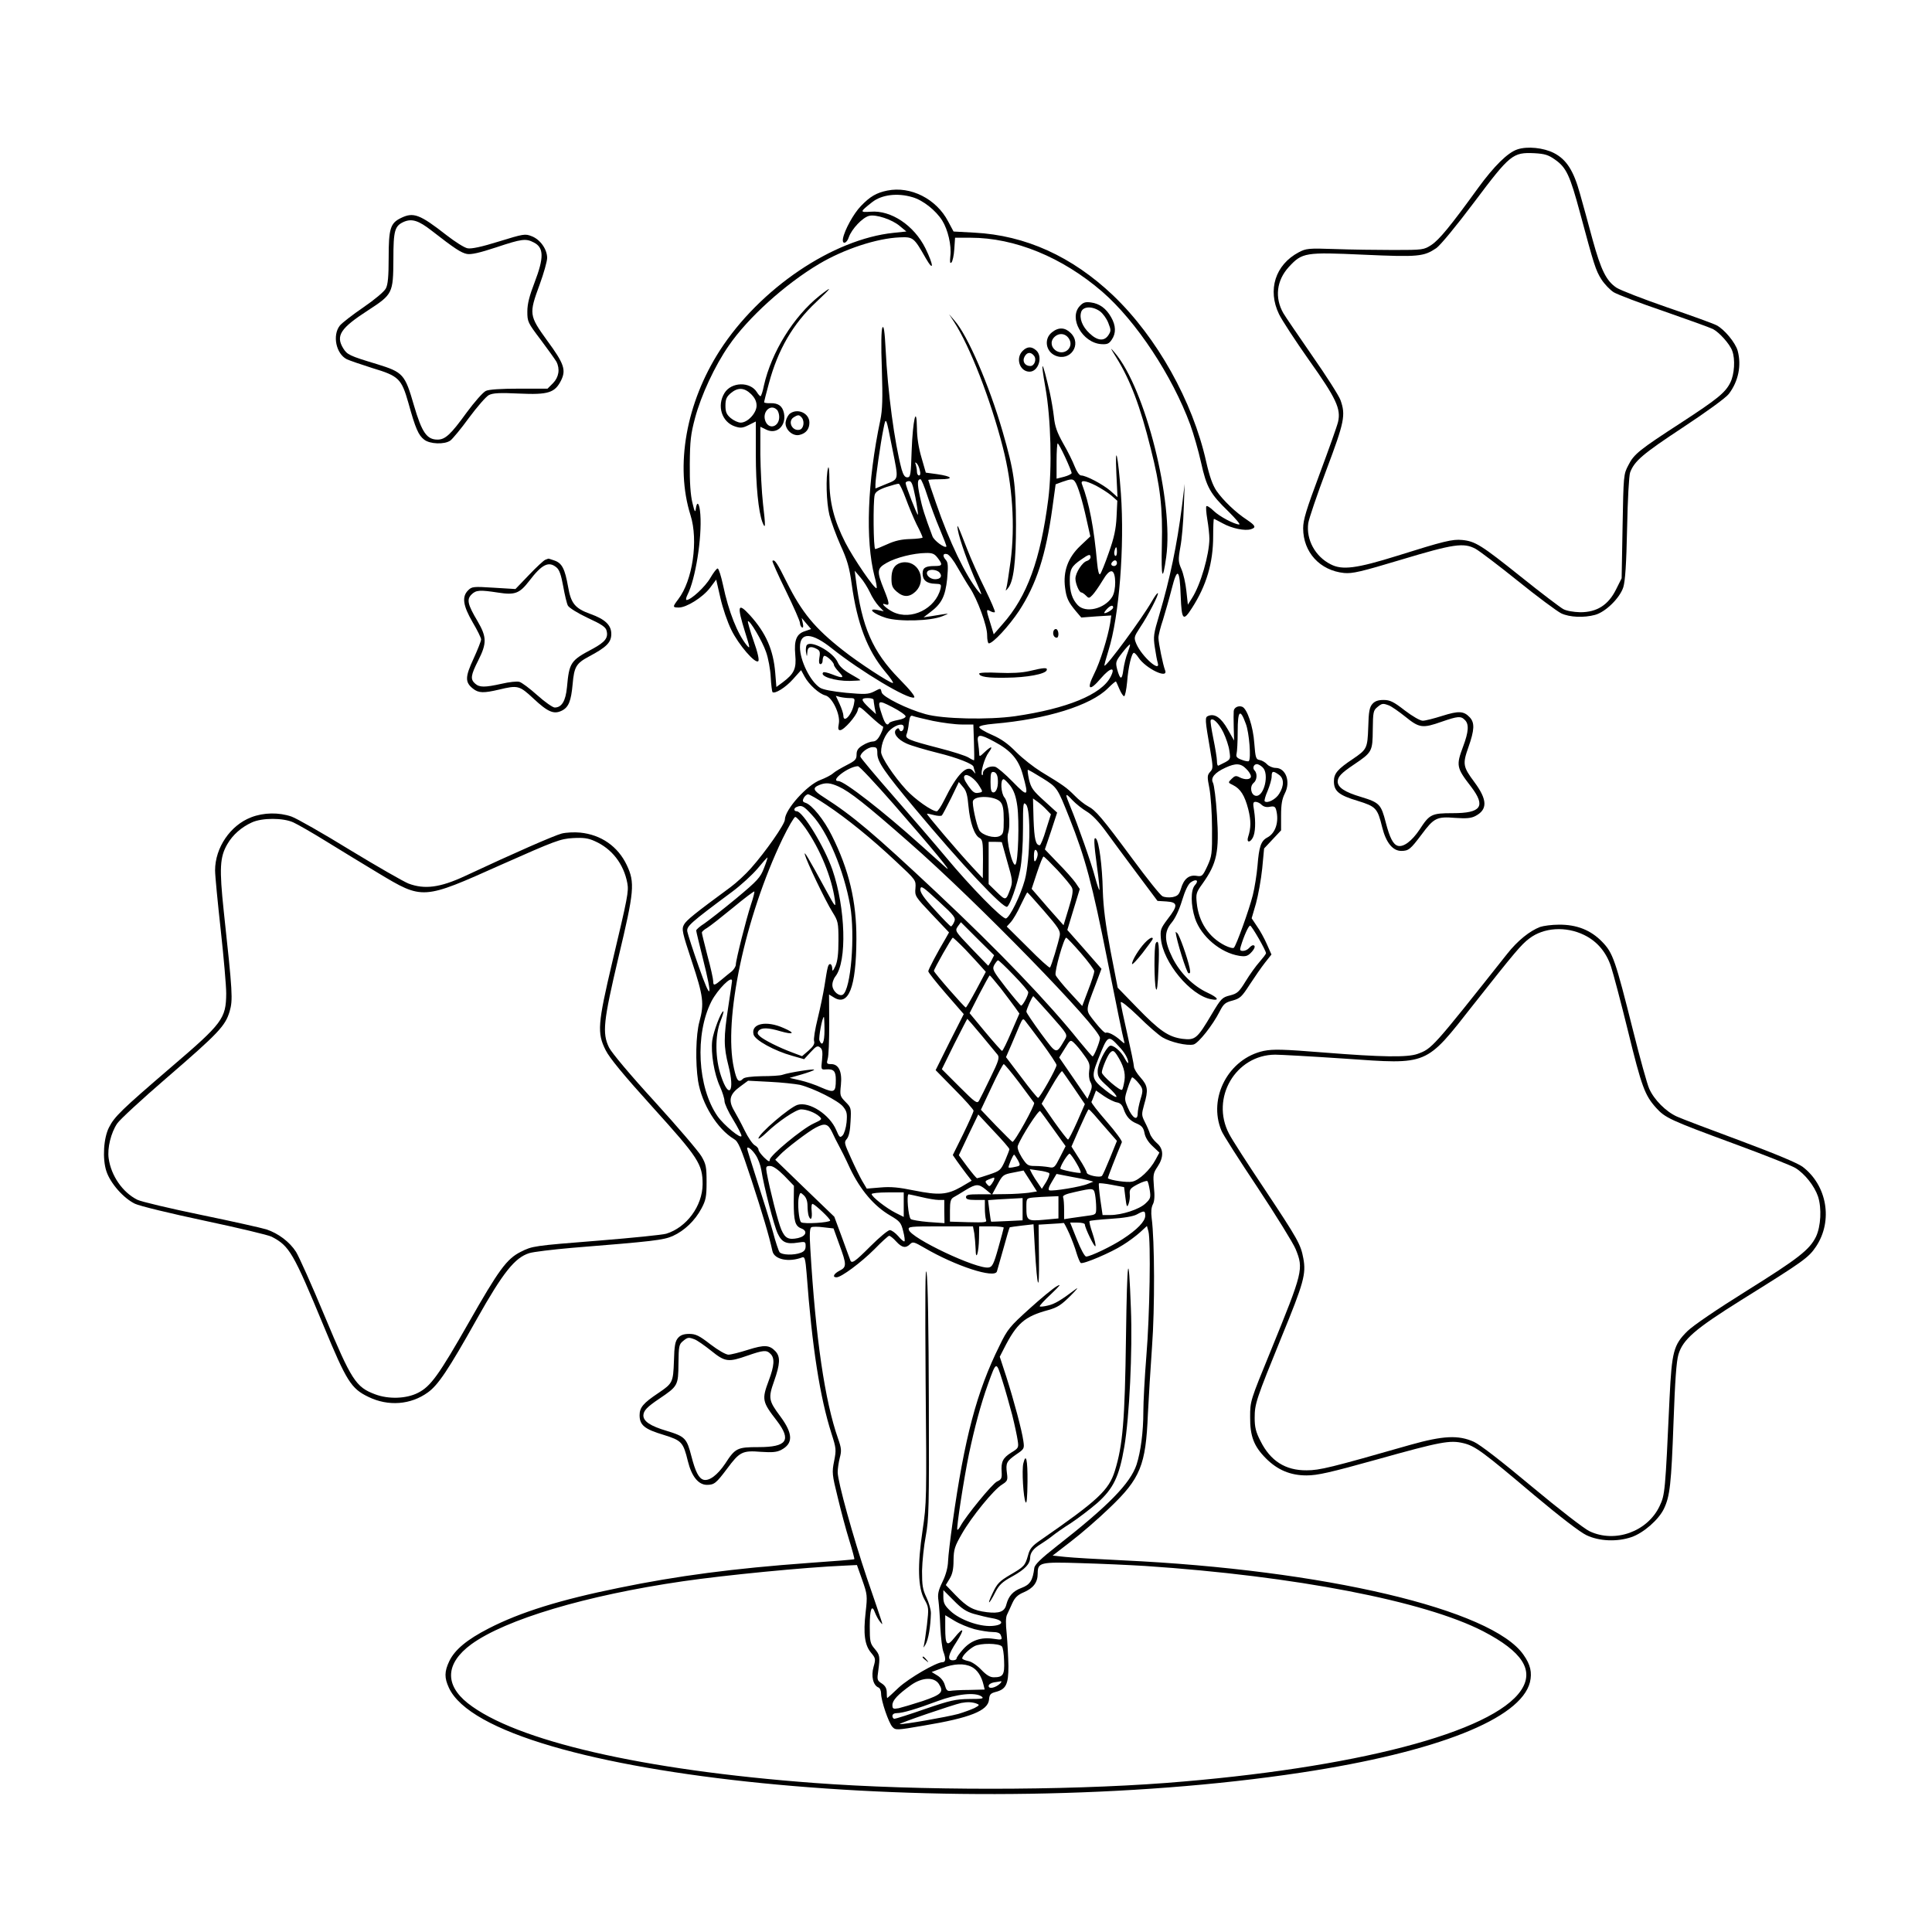<?xml version="1.0" standalone="no"?>
<!DOCTYPE svg PUBLIC "-//W3C//DTD SVG 20010904//EN"
 "http://www.w3.org/TR/2001/REC-SVG-20010904/DTD/svg10.dtd">
<svg version="1.0" xmlns="http://www.w3.org/2000/svg"
 width="1024pt" height="1024pt" viewBox="0 0 1024 1024"
 preserveAspectRatio="xMidYMid meet">
<g transform="translate(0,1024) scale(0.1,-0.1)"
fill="#000000" stroke="none">
<path d="M8042 9448 c-51 -17 -123 -88 -209 -206 -144 -199 -205 -273 -246
-300 -40 -26 -44 -27 -201 -27 -89 0 -228 2 -311 5 -140 5 -153 3 -191 -17
-125 -66 -167 -200 -105 -328 16 -33 88 -143 160 -245 143 -201 169 -257 153
-326 -5 -22 -49 -145 -97 -274 -72 -193 -88 -245 -88 -290 0 -127 89 -224 217
-237 44 -4 88 6 304 71 276 83 330 91 393 57 20 -11 122 -88 225 -171 104 -84
207 -160 229 -171 45 -21 120 -24 179 -8 56 15 132 90 150 147 10 34 16 121
20 313 3 153 10 279 16 295 23 61 67 98 279 238 126 83 229 158 244 178 51 67
68 151 47 229 -12 43 -71 114 -112 135 -17 9 -135 52 -262 95 -127 44 -248 91
-268 104 -54 36 -82 92 -127 255 -21 80 -52 190 -67 244 -34 123 -72 181 -138
215 -55 28 -141 37 -194 19z m200 -54 c60 -42 79 -83 133 -284 74 -275 82
-302 113 -351 16 -25 46 -56 65 -68 20 -12 140 -58 267 -101 126 -44 243 -86
259 -94 34 -18 89 -79 102 -115 17 -44 12 -125 -10 -169 -27 -54 -70 -88 -260
-212 -222 -144 -251 -167 -280 -225 -26 -49 -26 -54 -31 -325 l-5 -275 -30
-60 c-41 -82 -101 -120 -189 -120 -36 1 -73 7 -91 17 -16 9 -118 86 -225 172
-210 168 -241 187 -310 194 -52 5 -97 -6 -345 -84 -215 -67 -291 -77 -352 -45
-82 41 -131 131 -119 218 3 22 46 149 96 282 96 255 103 291 75 370 -8 23 -75
128 -149 234 -73 106 -143 208 -154 227 -47 82 -36 174 29 245 71 77 87 79
397 65 291 -13 318 -10 385 35 22 16 104 115 201 244 190 253 204 264 318 259
55 -3 75 -9 110 -34z"/>
<path d="M4703 9230 c-58 -12 -91 -31 -140 -82 -39 -40 -87 -128 -95 -172 -6
-34 20 -28 31 7 15 43 73 105 108 113 35 9 121 -19 162 -54 l35 -29 -67 -7
c-322 -33 -710 -295 -922 -624 -178 -277 -238 -610 -155 -873 42 -134 11 -346
-65 -445 -31 -41 -31 -44 3 -44 41 0 127 54 165 104 l33 44 22 -96 c12 -54 38
-130 58 -170 38 -79 128 -183 143 -166 6 5 -3 47 -25 108 -19 54 -32 101 -30
103 9 9 76 -104 96 -162 12 -33 23 -93 25 -134 2 -40 7 -76 9 -79 12 -12 70
24 109 68 l43 48 19 -35 c23 -42 77 -91 110 -99 36 -9 80 -101 71 -149 -5 -27
-4 -35 7 -35 20 0 85 74 93 105 6 25 7 25 66 -30 32 -30 63 -55 67 -55 5 0 0
-18 -11 -40 -14 -28 -26 -40 -42 -40 -11 0 -36 -9 -53 -20 -25 -15 -33 -27
-33 -49 0 -26 -7 -33 -52 -56 -29 -15 -62 -34 -73 -44 -11 -10 -41 -25 -67
-35 -70 -26 -188 -157 -188 -210 0 -24 -101 -169 -180 -258 -28 -32 -77 -77
-108 -100 -189 -139 -235 -176 -247 -199 -13 -24 -9 -41 42 -195 61 -184 66
-224 40 -319 -19 -69 -22 -217 -7 -315 20 -122 102 -254 190 -307 23 -13 36
-44 93 -217 58 -178 93 -294 111 -377 10 -45 87 -61 159 -33 12 4 16 -10 22
-83 29 -394 71 -660 132 -851 25 -78 26 -86 14 -146 -12 -60 -11 -71 19 -192
17 -71 44 -173 61 -227 17 -55 29 -100 27 -101 -2 -2 -111 -11 -243 -20 -398
-29 -694 -68 -1005 -132 -311 -63 -523 -129 -690 -215 -115 -59 -180 -113
-209 -174 -26 -55 -26 -88 -2 -140 218 -476 2709 -724 4518 -450 719 109 1163
285 1212 479 12 51 3 93 -34 145 -166 241 -1058 451 -2125 501 -129 6 -266 14
-303 18 l-68 7 97 75 c54 41 146 121 204 177 165 157 193 227 204 498 4 83 14
244 22 358 15 203 14 562 -2 681 -4 31 -2 56 6 72 9 16 11 45 6 93 -5 64 -4
73 19 107 34 51 33 95 -4 126 -16 14 -32 36 -36 49 -4 13 -16 41 -27 62 -18
36 -18 41 -4 92 23 78 20 100 -19 144 -19 21 -35 47 -35 58 0 10 -16 88 -35
172 -19 83 -35 159 -35 168 0 10 37 -19 93 -73 50 -50 108 -100 128 -112 43
-26 131 -46 165 -38 26 7 101 101 139 176 20 39 29 47 68 57 40 11 49 20 91
85 26 40 62 92 81 116 l34 43 -24 54 c-13 30 -37 74 -53 96 l-28 42 23 79 c12
44 27 127 33 185 l10 106 45 48 45 48 0 78 c0 60 5 88 20 118 32 62 5 135 -49
135 -15 0 -36 9 -45 19 -10 11 -28 21 -40 23 -19 3 -22 11 -28 89 -6 89 -38
183 -64 193 -20 8 -44 -4 -45 -23 -1 -9 -1 -47 0 -86 l2 -70 -34 60 c-35 61
-68 84 -102 71 -20 -7 -19 -16 10 -185 15 -88 15 -95 -1 -112 -16 -18 -16 -26
-4 -87 7 -36 14 -132 14 -212 1 -137 -1 -148 -25 -201 -25 -53 -28 -56 -58
-51 -40 6 -67 -17 -82 -69 -10 -31 -17 -38 -45 -44 -19 -3 -42 -1 -53 5 -11 5
-82 94 -158 197 -162 219 -196 259 -237 280 -17 9 -49 34 -71 57 -42 42 -57
53 -179 127 -37 23 -96 69 -130 103 -44 45 -80 70 -128 91 -38 16 -68 35 -68
41 0 7 30 14 78 18 279 24 513 97 604 188 22 22 41 38 43 36 1 -2 10 -20 18
-40 9 -21 20 -38 25 -38 5 0 12 34 16 76 6 80 24 154 36 154 4 0 15 -11 24
-25 39 -59 161 -117 141 -67 -11 28 -35 145 -35 172 0 14 11 57 24 95 12 39
33 112 46 163 30 119 43 108 48 -38 5 -127 13 -136 60 -62 76 118 112 238 112
380 0 50 2 92 4 92 2 0 23 -11 47 -24 49 -27 117 -41 149 -31 29 9 25 19 -21
50 -60 39 -126 103 -161 153 -21 31 -37 76 -55 155 -72 322 -261 659 -493 881
-218 207 -465 319 -736 333 l-110 6 -29 54 c-62 119 -199 188 -322 163z m133
-35 c56 -16 124 -70 158 -124 30 -48 50 -132 43 -188 -3 -32 -2 -42 6 -34 6 6
13 38 15 71 l4 60 82 0 c234 0 486 -103 698 -286 180 -156 371 -445 467 -706
17 -47 43 -137 57 -200 29 -131 48 -165 146 -260 38 -38 64 -68 56 -68 -26 1
-104 42 -135 72 -18 18 -36 29 -39 25 -3 -3 -1 -35 5 -70 6 -35 11 -81 11
-103 -1 -85 -46 -242 -92 -314 l-22 -35 -8 73 c-4 40 -16 92 -26 115 -17 39
-18 49 -6 117 8 41 16 134 18 205 l5 130 -14 -115 c-27 -211 -64 -387 -120
-577 -31 -103 -33 -117 -24 -175 5 -35 12 -71 15 -80 18 -58 -84 32 -113 99
-14 34 -13 37 20 88 42 62 100 175 94 181 -3 3 -17 -17 -32 -43 -52 -91 -242
-349 -251 -341 -2 2 8 38 21 80 57 180 86 552 66 833 -15 203 -32 278 -24 105
l6 -125 -38 34 c-40 34 -128 81 -155 81 -9 0 -23 20 -34 48 -10 26 -37 81 -61
122 -32 57 -44 90 -49 140 -4 36 -14 94 -22 130 -40 174 -52 188 -23 25 29
-163 36 -426 15 -591 -41 -320 -112 -516 -242 -662 l-47 -54 -18 59 c-23 73
-23 76 0 64 10 -6 21 -8 24 -5 3 3 -21 58 -52 122 -32 64 -75 160 -95 212 -52
134 -56 141 -49 100 8 -48 57 -185 99 -278 30 -68 32 -73 10 -47 -67 82 -155
265 -225 469 -23 65 -41 120 -41 122 0 2 28 4 62 4 76 0 67 15 -16 27 l-59 8
-23 80 c-15 50 -24 108 -24 155 -2 130 -22 43 -28 -117 -4 -130 -6 -143 -23
-143 -13 0 -21 12 -30 42 -38 141 -74 412 -85 637 -5 96 -10 128 -17 115 -6
-11 -8 -92 -3 -219 5 -159 3 -217 -8 -271 -69 -327 -80 -637 -31 -828 9 -32
14 -61 11 -63 -9 -9 -122 156 -166 242 -59 116 -84 213 -84 330 0 50 -3 78 -7
65 -13 -47 -9 -184 7 -249 9 -36 36 -109 59 -161 35 -76 47 -117 59 -205 29
-210 83 -351 176 -463 29 -34 48 -62 42 -62 -16 0 -182 108 -265 174 -149 117
-217 200 -297 360 -50 101 -65 124 -76 113 -2 -2 29 -73 71 -158 41 -84 75
-161 75 -171 0 -9 5 -20 10 -23 7 -4 9 3 5 22 l-6 28 25 -30 25 -29 -32 -11
c-45 -14 -59 -47 -52 -125 7 -74 -6 -101 -66 -146 l-34 -25 -6 74 c-10 123
-49 212 -134 306 -65 71 -70 52 -26 -89 27 -86 28 -92 9 -70 -49 60 -96 177
-126 320 -10 46 -22 85 -28 87 -5 1 -22 -21 -39 -50 -27 -47 -103 -117 -126
-117 -5 0 -3 12 5 28 42 82 77 301 68 425 -4 60 -18 77 -24 30 -3 -22 -7 -15
-18 32 -10 40 -15 109 -14 205 1 124 5 159 28 245 32 120 105 277 178 382 101
148 299 327 479 434 133 79 306 136 428 141 71 3 75 0 138 -111 44 -76 42 -37
-2 53 -60 121 -182 203 -290 194 -59 -4 -59 -2 8 51 50 39 133 50 213 26z
m-105 -1340 c32 -160 34 -153 -33 -180 l-58 -24 0 22 c0 30 27 219 42 292 14
70 13 72 49 -110z m915 -39 c19 -41 34 -79 34 -83 0 -5 -18 -14 -40 -20 l-40
-10 0 93 c0 52 3 94 6 94 3 0 21 -33 40 -74z m-771 -68 c5 -18 3 -28 -4 -28
-6 0 -11 9 -11 19 0 11 -3 28 -6 38 -5 12 -4 15 4 8 6 -5 14 -22 17 -37z m40
-135 c16 -49 45 -128 66 -177 21 -50 37 -91 35 -93 -9 -10 -66 32 -74 55 -41
109 -54 151 -67 213 -14 68 -13 89 4 89 4 0 21 -39 36 -87z m782 75 c15 -19
40 -101 62 -202 l20 -89 -54 -51 c-65 -62 -91 -135 -80 -220 7 -56 17 -77 58
-126 l28 -33 79 6 80 5 -6 -41 c-12 -74 -53 -206 -85 -269 -42 -84 -25 -95 36
-23 51 59 80 63 51 7 -48 -93 -231 -168 -506 -208 -142 -20 -383 -15 -475 11
-95 26 -226 91 -232 115 -6 24 -3 24 -42 4 -29 -14 -47 -15 -147 -6 -71 7
-123 17 -138 27 -52 34 -106 144 -106 215 0 82 64 78 172 -9 150 -119 401
-270 433 -258 8 4 -20 39 -79 99 -141 144 -198 274 -230 528 l-6 45 30 -35
c17 -19 39 -55 51 -80 11 -25 32 -57 47 -73 l26 -27 -34 7 c-56 11 -21 -21 46
-42 69 -21 236 -17 299 9 43 17 44 17 -60 0 l-40 -6 34 26 c62 46 81 85 91
177 6 67 5 87 -6 100 -20 22 -17 38 6 32 11 -3 35 -34 56 -72 21 -36 49 -84
64 -106 40 -60 93 -203 92 -252 0 -24 4 -43 9 -43 22 0 106 91 160 172 92 141
142 293 177 547 l17 124 35 13 c46 16 56 17 67 2z m-845 -85 c9 -48 15 -89 13
-91 -4 -4 -65 153 -65 168 0 5 8 10 18 10 14 0 20 -17 34 -87z m957 63 c26
-14 63 -37 81 -52 l32 -28 -4 -85 c-3 -65 -13 -111 -41 -190 -20 -58 -41 -109
-46 -114 -6 -6 -12 17 -16 59 -17 189 -42 317 -80 417 -10 24 16 22 74 -7z
m-1009 -66 c15 -41 41 -104 58 -139 18 -34 32 -66 32 -70 0 -3 -29 -7 -65 -8
-46 -1 -82 -9 -121 -27 -31 -14 -60 -26 -65 -26 -10 0 -12 252 -3 287 4 16 22
28 63 42 31 10 60 18 65 17 4 -1 21 -35 36 -76z m1120 -286 c0 -14 -4 -23 -9
-20 -5 3 -7 15 -4 26 7 28 13 25 13 -6z m-951 -30 c29 -37 26 -44 -13 -44 -51
0 -66 -9 -66 -40 0 -35 22 -53 66 -54 32 -1 34 -3 29 -26 -26 -106 -155 -170
-251 -124 -37 18 -73 53 -41 41 23 -9 22 5 -7 77 -40 99 -39 113 14 143 49 28
141 51 207 52 34 1 46 -4 62 -25z m811 2 c0 -7 -9 -16 -19 -19 -24 -6 -61 -63
-61 -94 0 -26 20 -73 31 -73 4 0 15 -7 24 -16 15 -16 18 -16 35 2 10 10 34 44
52 74 23 39 38 54 51 52 23 -5 24 -102 1 -137 -41 -63 -141 -86 -182 -42 -29
31 -42 70 -42 131 0 58 9 75 60 110 41 29 50 31 50 12z m140 -31 c0 -8 -7 -15
-15 -15 -16 0 -20 12 -8 23 11 12 23 8 23 -8z m-940 -50 c16 -19 5 -35 -24
-35 -27 0 -51 24 -41 40 9 15 51 12 65 -5z m920 -185 c0 -9 -32 -30 -46 -30
-4 0 1 9 11 20 19 21 35 26 35 10z m77 -239 c-9 -21 -19 -62 -23 -91 -7 -56
-17 -55 -33 3 -9 37 -8 42 27 87 20 26 39 46 41 44 2 -2 -4 -21 -12 -43z
m-1473 -241 c27 0 28 -2 22 -32 -11 -57 -56 -105 -56 -60 0 9 -9 37 -20 61
l-20 43 22 -6 c13 -3 36 -6 52 -6z m126 -9 c0 -5 3 -24 6 -42 l7 -34 -37 34
c-44 42 -45 51 -6 51 17 0 30 -4 30 -9z m170 -88 c0 -7 -17 -15 -40 -19 -22
-4 -43 -11 -46 -15 -11 -19 -23 -7 -38 38 -28 83 -25 86 54 45 39 -20 70 -42
70 -49z m1803 -39 c18 -46 29 -185 16 -198 -3 -3 -20 0 -38 7 -25 9 -31 16
-27 32 3 11 6 64 6 118 0 112 13 124 43 41z m-1658 15 c50 -10 118 -19 152
-19 l62 0 3 -92 c2 -51 2 -95 1 -97 -1 -2 -14 4 -28 13 -15 10 -87 33 -162 52
-158 41 -177 49 -168 72 4 9 10 36 12 60 5 35 9 42 22 37 9 -4 57 -15 106 -26z
m1539 -61 c14 -29 29 -73 32 -98 7 -49 9 -45 -58 -78 -5 -2 -8 9 -8 25 0 15
-9 69 -19 118 -10 50 -17 93 -14 98 10 16 43 -16 67 -65z m-1694 28 c0 -20
-17 -29 -23 -14 -3 10 -8 10 -17 2 -19 -19 6 -53 55 -75 24 -11 99 -33 167
-50 102 -25 188 -59 188 -74 0 -2 3 -12 6 -22 6 -17 6 -17 -8 0 -31 40 -86
-16 -154 -155 -16 -32 -33 -58 -39 -58 -26 0 -116 64 -162 114 -66 72 -133
173 -133 200 0 45 22 96 51 120 33 28 69 34 69 12z m480 -77 c87 -46 129 -94
151 -175 33 -118 28 -121 -53 -38 -40 41 -82 77 -94 80 -28 7 -64 -12 -64 -33
0 -9 -2 -14 -5 -11 -10 10 13 91 35 120 26 35 15 36 -22 1 -25 -24 -28 -25
-28 -7 0 10 -3 36 -6 57 -8 47 7 49 86 6z m-620 -63 c0 -43 37 -97 199 -291
243 -292 470 -533 489 -521 16 10 52 112 69 196 9 46 15 131 15 219 0 134 1
143 16 127 27 -26 22 -293 -6 -399 -23 -84 -79 -198 -100 -205 -18 -6 -191
171 -317 323 -55 66 -180 211 -277 322 -98 112 -178 207 -178 213 0 19 40 50
65 50 22 0 25 -4 25 -34z m1955 -81 c14 -13 25 -31 25 -40 0 -18 -32 -20 -62
-4 -17 9 -24 7 -40 -9 -20 -20 -20 -20 7 -33 40 -20 62 -55 81 -128 15 -61 15
-99 -1 -148 -9 -29 10 -31 25 -3 14 26 16 83 7 143 -7 40 -6 47 8 47 9 0 24
-7 32 -16 11 -10 26 -14 44 -10 22 4 28 1 33 -17 16 -62 -3 -123 -47 -146 -34
-18 -44 -49 -52 -150 -4 -46 -15 -116 -25 -156 -19 -76 -87 -265 -100 -278 -4
-5 -26 1 -48 12 -85 43 -139 124 -149 225 -5 49 -3 56 31 103 76 107 89 168
76 364 -5 82 -15 159 -21 170 -14 26 9 54 66 80 54 25 81 24 110 -6z m87 8
c37 -34 8 -157 -36 -151 -26 4 -34 49 -12 68 19 15 21 51 5 67 -12 12 -4 33
13 33 6 0 20 -7 30 -17z m-1955 -196 c204 -234 320 -374 277 -336 -16 14 -76
68 -134 120 -199 179 -405 339 -436 339 -48 0 52 77 103 79 7 1 92 -90 190
-202z m789 138 c78 -49 78 -49 142 -210 85 -214 121 -350 202 -757 44 -222 83
-412 87 -423 5 -19 5 -19 -18 1 -31 28 -67 46 -78 40 -5 -3 -30 22 -56 55 -54
69 -54 53 3 204 l30 80 -90 103 -91 103 33 109 33 108 -23 34 c-13 18 -54 65
-93 104 l-69 72 33 97 32 98 -68 62 c-60 54 -70 68 -81 113 -6 29 -9 52 -6 52
3 0 38 -20 78 -45z m-238 1 c5 -41 -6 -76 -23 -76 -11 0 -15 13 -15 56 0 47 3
55 18 52 10 -2 18 -14 20 -32z m1490 18 c28 -19 29 -58 2 -101 -18 -30 -63
-53 -77 -40 -3 4 4 29 16 56 11 27 21 61 21 75 0 30 7 32 38 10z m-1586 -62
c18 -29 18 -30 -6 -34 -20 -4 -30 3 -54 37 -21 30 -27 46 -19 54 13 13 56 -17
79 -57z m163 3 c19 -26 30 -56 37 -108 11 -80 5 -294 -10 -309 -15 -15 -51
132 -39 165 15 45 3 164 -19 190 -19 22 -23 97 -5 97 5 0 21 -16 36 -35z
m-910 -4 c59 -27 143 -93 373 -295 354 -309 1012 -984 1012 -1038 0 -19 -32
-98 -39 -97 -3 0 -35 37 -71 81 -163 204 -424 476 -755 787 -337 316 -445 407
-598 505 -58 37 -63 50 -23 66 33 13 57 11 101 -9z m688 -104 c8 -86 31 -153
58 -168 17 -9 19 -22 19 -112 l-1 -102 -56 60 c-80 86 -243 278 -240 282 2 1
19 -2 37 -7 19 -5 38 -6 42 -2 4 4 26 46 49 92 l41 85 22 -26 c18 -20 24 -44
29 -102z m-753 7 c108 -72 237 -176 370 -301 105 -98 105 -98 102 -141 -4 -41
-1 -45 87 -138 l91 -96 -18 -32 c-43 -72 -92 -165 -92 -174 0 -6 42 -59 94
-119 l94 -108 -75 -148 -74 -149 100 -102 c56 -56 101 -107 101 -113 0 -7 -25
-62 -55 -124 l-55 -111 22 -32 c12 -17 34 -47 50 -68 l28 -36 -56 -33 c-74
-42 -118 -45 -248 -19 -83 17 -125 21 -180 16 l-72 -6 -25 42 c-13 23 -40 78
-60 123 -34 75 -36 81 -21 98 11 13 18 43 20 93 4 71 3 74 -27 104 -29 30 -30
34 -24 90 7 71 -12 110 -52 110 -23 0 -25 3 -18 28 5 15 8 98 8 184 l-1 157
23 -14 c80 -53 121 50 122 308 1 198 -39 367 -131 550 -40 81 -105 162 -139
172 -15 5 -17 10 -9 26 6 10 16 19 23 19 7 0 51 -25 97 -56z m1381 -36 c28
-17 64 -55 99 -103 30 -42 105 -142 165 -223 l110 -147 48 -3 c60 -4 62 -21 6
-93 -38 -51 -40 -57 -36 -105 12 -125 156 -299 265 -320 48 -10 39 8 -17 34
-76 35 -145 103 -186 184 -45 91 -46 139 -5 188 18 21 40 67 55 117 16 53 33
88 47 97 29 20 44 9 21 -16 -23 -26 -22 -105 1 -176 32 -95 134 -182 234 -198
32 -5 44 -2 61 15 22 22 28 41 12 41 -5 0 -14 -7 -21 -15 -7 -8 -21 -15 -32
-15 -15 0 -18 4 -12 23 17 57 42 112 50 111 9 -1 84 -132 84 -146 0 -5 -16
-25 -34 -46 -19 -21 -52 -67 -74 -103 -35 -57 -44 -65 -83 -75 -41 -10 -47
-16 -97 -100 -77 -130 -87 -138 -155 -130 -74 10 -121 42 -243 168 l-100 103
-38 195 c-27 143 -38 229 -41 320 -3 133 -20 259 -36 275 -13 13 -12 -20 6
-154 9 -63 14 -116 12 -118 -2 -2 -12 27 -22 64 -19 74 -93 283 -131 375 -31
75 -30 80 10 37 18 -19 53 -47 77 -61z m-458 51 c13 -16 17 -39 17 -95 0 -65
-2 -75 -21 -85 -28 -15 -94 4 -109 31 -15 28 -39 140 -33 155 11 31 119 26
146 -6z m244 -41 l23 -24 -26 -82 c-13 -45 -29 -82 -33 -82 -22 0 -29 33 -33
136 l-3 112 25 -18 c14 -10 35 -29 47 -42z m-1244 -27 c84 -89 170 -295 203
-481 27 -158 4 -445 -39 -472 -18 -11 -52 16 -55 46 -2 15 5 37 16 51 62 79
54 361 -16 565 -42 121 -157 310 -189 310 -17 0 -17 17 0 23 26 11 36 6 80
-42z m-35 -69 c79 -113 140 -261 157 -382 6 -43 3 -41 -49 55 -90 166 -117
211 -110 185 10 -38 109 -245 146 -304 30 -48 32 -56 32 -151 0 -71 -5 -110
-16 -135 -14 -29 -17 -31 -17 -12 -1 12 -5 22 -11 22 -11 0 -14 -12 -30 -115
-6 -38 -22 -116 -36 -173 -14 -56 -23 -111 -19 -121 4 -13 -5 -28 -29 -49
l-35 -30 -53 20 c-70 26 -149 66 -170 85 -14 12 -15 19 -7 30 15 17 49 17 116
-3 70 -20 80 -10 17 17 -93 42 -175 24 -160 -34 7 -30 111 -87 205 -113 l63
-18 35 38 c29 32 37 35 50 24 12 -9 14 -25 10 -65 -6 -53 -5 -53 21 -51 41 3
52 -9 52 -55 0 -67 -8 -71 -75 -42 -32 15 -83 32 -114 39 l-56 13 63 18 c34
10 65 21 67 25 5 7 -132 -14 -169 -27 -11 -4 -60 -7 -108 -7 -56 -1 -92 -6
-99 -13 -24 -24 -34 -13 -49 55 -57 257 58 799 257 1215 31 64 62 117 68 117
7 0 30 -26 53 -58z m1042 -76 c0 0 13 -47 29 -104 28 -96 29 -106 16 -143 -23
-63 -24 -64 -71 -18 l-44 43 0 112 0 112 35 0 c19 0 35 -1 35 -2z m190 -64 c0
-9 -5 -24 -10 -32 -7 -11 -10 -5 -10 23 0 23 4 36 10 32 6 -3 10 -14 10 -23z
m-1451 -74 c-19 -49 -33 -65 -147 -160 -70 -58 -146 -117 -169 -133 -24 -15
-43 -32 -43 -37 0 -5 16 -71 35 -147 54 -214 45 -235 -21 -46 -31 88 -58 172
-61 187 -5 28 12 44 237 211 46 34 107 90 135 123 27 33 51 60 53 59 1 -1 -7
-27 -19 -57z m1556 -10 c37 -40 72 -82 77 -94 7 -15 2 -44 -18 -109 l-27 -89
-40 45 c-22 24 -59 67 -84 96 l-45 52 28 85 c16 48 31 86 35 86 4 0 37 -33 74
-72z m-548 -275 c-5 -12 -13 -23 -17 -23 -3 0 -42 39 -86 88 -59 64 -78 93
-76 110 3 20 14 12 97 -65 86 -79 92 -88 82 -110z m-1076 95 c-26 -79 -81
-297 -81 -321 0 -9 -10 -25 -21 -35 -12 -9 -36 -29 -54 -44 -39 -33 -45 -34
-45 -8 0 11 -13 71 -30 133 -16 63 -30 118 -30 124 0 5 12 16 28 25 15 9 76
57 137 107 60 50 111 88 113 86 2 -2 -5 -32 -17 -67z m1554 -38 c74 -85 86
-104 82 -128 -7 -38 -45 -164 -52 -170 -3 -4 -56 44 -117 106 l-112 111 21 23
c12 13 36 53 53 91 18 37 33 67 35 67 2 0 42 -45 90 -100z m-281 -263 c-9 -16
-16 -27 -17 -25 -2 1 -42 44 -90 93 -85 89 -86 91 -71 114 l17 23 88 -88 88
-87 -15 -30z m-138 61 c33 -35 71 -76 84 -91 l25 -28 -50 -94 c-28 -52 -53
-95 -56 -95 -7 0 -169 185 -169 194 0 10 94 176 100 176 3 0 33 -28 66 -62z
m613 -20 c39 -45 71 -88 71 -96 0 -8 -14 -53 -32 -99 l-32 -85 -68 74 c-37 40
-70 81 -73 90 -7 19 44 198 56 198 4 0 39 -37 78 -82z m-356 -117 c42 -43 77
-84 77 -90 0 -17 -29 -71 -38 -71 -4 1 -40 44 -81 96 -69 89 -73 97 -61 120 8
13 16 24 20 24 4 0 41 -35 83 -79z m-70 -68 c29 -38 63 -83 76 -101 l24 -34
-43 -99 c-23 -54 -45 -99 -49 -99 -3 0 -43 45 -89 100 l-83 100 51 100 c29 55
53 100 56 100 2 0 27 -30 57 -67z m-1423 38 c0 -4 -9 -66 -20 -137 -25 -163
-25 -211 1 -313 35 -137 3 -181 -39 -55 -32 93 -33 217 -3 292 11 28 18 52 15
52 -12 0 -53 -108 -59 -155 -8 -66 10 -177 41 -244 13 -29 24 -64 24 -77 0
-13 20 -57 45 -97 25 -41 45 -80 45 -87 0 -21 -93 56 -127 104 -106 153 -121
434 -32 609 33 63 109 140 109 108z m1689 -182 c90 -102 90 -102 75 -129 -48
-80 -41 -82 -127 33 -42 58 -77 109 -77 115 0 12 31 82 37 82 1 0 43 -46 92
-101z m-1199 -79 c0 -66 -12 -91 -27 -54 -5 14 15 124 24 124 1 0 3 -31 3 -70z
m832 -27 c40 -49 79 -95 86 -104 10 -14 5 -33 -38 -120 -27 -57 -55 -112 -61
-123 -10 -17 -20 -10 -104 74 l-93 93 66 134 c37 73 68 133 69 133 1 0 35 -39
75 -87z m321 -42 c42 -57 77 -110 77 -116 0 -17 -89 -175 -98 -174 -4 0 -44
49 -88 108 l-82 108 30 69 c16 38 36 85 44 104 13 30 17 33 27 20 7 -8 47 -62
90 -119z m408 -18 c30 -31 49 -65 49 -85 0 -7 -8 2 -18 21 -20 40 -65 77 -81
67 -22 -14 -62 -95 -63 -130 -1 -32 5 -42 53 -85 67 -61 60 -76 -10 -21 -76
60 -78 71 -41 165 52 131 53 131 111 68z m-186 -44 c29 -39 33 -51 28 -83 -3
-22 -1 -46 6 -60 10 -18 10 -29 -1 -56 l-14 -34 -75 110 -75 109 30 48 c28 46
30 47 48 30 11 -10 35 -38 53 -64z m175 -1 c34 -53 46 -93 40 -135 -4 -24 -9
-46 -13 -49 -9 -9 -107 75 -107 92 0 18 27 83 41 101 16 18 22 17 39 -9z
m-519 -145 c40 -54 76 -102 80 -108 7 -10 -105 -212 -115 -207 -3 1 -42 40
-87 86 l-80 84 57 121 c31 67 60 121 64 121 4 0 41 -44 81 -97z m292 -31 l57
-84 -41 -94 c-23 -52 -45 -94 -48 -94 -4 0 -37 43 -74 95 l-66 95 52 90 c28
49 54 87 57 82 4 -4 32 -45 63 -90z m334 36 c32 -37 34 -43 18 -94 -8 -27 -15
-61 -15 -76 0 -41 -28 -25 -52 31 -19 44 -19 47 -1 103 10 32 21 58 24 58 3 0
15 -10 26 -22z m-1787 -18 c72 -18 204 -84 229 -116 20 -25 22 -37 18 -83 -3
-30 -13 -61 -21 -69 -14 -14 -17 -11 -34 29 -35 82 -143 152 -205 133 -42 -13
-207 -154 -207 -178 0 -5 19 8 43 31 60 58 156 123 183 123 30 0 74 -17 96
-37 17 -15 15 -17 -30 -38 -61 -28 -232 -170 -232 -192 0 -13 -7 -10 -30 12
-16 16 -30 34 -30 42 0 7 -9 17 -20 23 -11 6 -35 41 -53 78 -18 37 -44 85 -57
107 -31 54 -22 86 33 126 l42 31 115 -6 c63 -3 135 -11 160 -16z m1680 -93
c17 -3 28 -13 35 -34 14 -41 34 -64 72 -79 25 -11 34 -22 39 -49 4 -23 20 -49
43 -70 l36 -34 -20 -37 c-29 -55 -88 -110 -124 -117 -26 -6 -115 7 -129 18 -2
2 42 115 74 191 3 6 -33 55 -80 109 -47 54 -84 101 -81 105 2 4 9 19 14 34
l10 26 43 -30 c24 -16 54 -31 68 -33z m-335 -144 l63 -88 -30 -59 c-28 -55
-31 -58 -60 -52 -17 3 -49 6 -72 6 -38 0 -43 4 -70 45 -17 28 -26 52 -21 63
18 48 110 191 118 183 5 -5 37 -49 72 -98z m215 78 c14 -16 46 -54 72 -83 l48
-55 -36 -89 c-20 -49 -39 -92 -43 -96 -10 -12 -81 3 -81 17 0 6 -18 40 -41 75
l-40 63 43 98 c24 54 45 99 48 99 3 0 16 -13 30 -29z m-450 -182 c0 -5 -11
-32 -23 -61 -23 -51 -27 -54 -83 -73 -32 -11 -62 -20 -65 -20 -4 0 -27 28 -52
61 l-45 61 51 108 52 108 82 -88 c46 -48 83 -91 83 -96z m-939 89 c11 -24 26
-54 34 -68 8 -14 36 -69 61 -124 55 -114 127 -199 213 -249 51 -30 57 -38 68
-82 7 -27 10 -51 7 -54 -3 -4 -18 9 -33 27 -15 17 -35 32 -45 32 -9 0 -55 -38
-102 -85 -85 -85 -101 -96 -108 -72 -3 6 -22 61 -44 120 l-40 108 -157 151
-156 151 23 24 c30 33 155 128 193 147 48 25 64 20 86 -26z m-405 -121 c12
-18 25 -53 29 -78 14 -89 67 -295 87 -337 22 -47 46 -58 108 -48 38 6 40 5 40
-19 0 -18 -7 -28 -26 -35 -36 -14 -100 -12 -112 3 -5 6 -22 56 -36 110 -15 54
-52 173 -82 265 -29 91 -54 170 -54 174 0 16 26 -4 46 -35z m1700 -43 c15 -25
24 -47 22 -50 -6 -5 -108 16 -108 22 0 17 43 84 50 79 5 -3 22 -26 36 -51z
m-311 17 c15 -29 14 -30 -16 -36 -17 -4 -32 -5 -33 -3 -4 4 23 68 29 68 2 0
11 -13 20 -29z m-1238 -83 l51 -53 -1 -85 c0 -103 7 -128 40 -141 35 -13 26
-41 -17 -51 -51 -11 -69 -1 -89 45 -17 39 -61 213 -77 300 -6 34 -4 37 18 37
15 0 41 -18 75 -52z m1294 -90 c-25 -3 -79 -7 -119 -7 l-73 -1 28 52 c27 50
30 53 83 63 l55 11 36 -56 35 -55 -45 -7z m110 104 c4 -4 -3 -24 -15 -45 l-24
-38 -19 28 c-11 15 -26 39 -33 52 l-12 24 48 -7 c26 -3 51 -10 55 -14z m209
-38 l25 -7 -30 -12 c-34 -15 -185 -40 -203 -34 -8 3 -3 19 13 45 l25 42 72
-14 c40 -7 84 -16 98 -20z m-500 8 c0 -5 -6 -16 -13 -26 -12 -16 -14 -16 -26
-2 -11 13 -10 17 10 25 31 12 29 12 29 3z m824 -60 c6 -39 4 -46 -23 -71 -33
-31 -125 -61 -187 -61 l-40 0 -12 82 c-6 45 -10 84 -7 86 2 2 33 -1 69 -8 l64
-12 7 -56 c6 -50 9 -54 17 -32 5 13 8 37 6 52 -2 24 4 31 42 51 25 13 48 20
51 17 4 -3 9 -24 13 -48z m-869 3 l30 -25 -67 0 c-54 0 -68 -3 -68 -15 0 -11
12 -15 50 -15 l50 0 0 -44 c0 -24 3 -52 6 -61 6 -14 -5 -15 -92 -13 l-99 3 0
59 c0 48 4 61 19 70 11 6 40 23 65 39 55 33 68 33 106 2z m579 -26 c3 -17 6
-48 6 -69 0 -37 0 -38 -47 -44 -27 -4 -65 -9 -85 -12 l-38 -6 0 50 c0 28 -2
57 -5 65 -5 10 11 18 62 29 98 22 100 22 107 -13z m-1524 -60 c0 -20 3 -44 6
-53 11 -30 20 -16 16 25 -3 25 0 40 6 38 17 -7 92 -78 92 -88 0 -11 -141 -20
-154 -9 -12 9 -20 101 -12 134 7 25 8 26 26 9 13 -12 20 -31 20 -56z m510 6
l0 -65 -42 21 c-50 25 -128 86 -128 100 0 5 38 9 85 9 l85 0 0 -65z m95 40
c33 -8 74 -15 90 -15 l30 0 0 -61 1 -62 -85 6 c-46 4 -89 11 -94 16 -13 13
-23 131 -11 131 5 -1 36 -7 69 -15z m725 -54 l0 -59 -76 -7 c-89 -8 -94 -5
-94 67 0 47 0 47 38 51 20 2 58 4 85 5 l47 2 0 -59z m-190 -10 l0 -59 -82 -4
c-46 -2 -84 -4 -85 -3 -1 0 -5 26 -9 57 l-7 57 54 4 c30 2 71 4 92 5 l37 2 0
-59z m650 -35 c0 -29 -42 -73 -119 -123 -59 -39 -172 -93 -194 -93 -8 0 -29
39 -49 90 l-36 90 39 0 c21 0 39 -4 39 -10 0 -18 52 -125 56 -115 3 6 -5 37
-16 70 -11 32 -18 60 -15 63 2 3 53 8 112 12 68 4 120 13 138 23 40 22 45 21
45 -7z m-403 -93 c14 -32 32 -79 39 -105 8 -26 18 -49 22 -52 13 -8 163 56
223 95 30 18 71 49 91 67 l37 34 8 -29 c13 -47 7 -445 -11 -660 -9 -111 -16
-244 -16 -295 0 -108 -14 -213 -36 -281 -33 -99 -149 -218 -423 -432 -84 -66
-117 -98 -119 -116 -8 -65 -22 -88 -67 -105 -46 -17 -69 -43 -81 -88 -9 -38
-37 -49 -103 -41 -73 9 -105 27 -167 91 l-51 53 20 33 c15 24 21 51 21 98 1
58 6 74 44 140 51 90 170 236 214 262 28 18 30 23 25 60 -7 54 -2 63 49 99 43
29 44 31 38 72 -8 57 -49 210 -90 339 l-35 107 22 43 c68 134 109 170 234 204
50 14 70 27 120 77 33 33 44 48 25 33 -77 -58 -110 -78 -147 -86 -20 -5 -40
-7 -42 -4 -3 2 24 32 60 65 48 46 56 56 31 42 -19 -10 -84 -64 -146 -120 -104
-94 -116 -108 -158 -195 -121 -243 -186 -490 -249 -938 -12 -85 -23 -177 -24
-205 -1 -32 -11 -71 -29 -108 -23 -47 -27 -67 -22 -100 3 -23 8 -87 10 -143 3
-55 10 -113 16 -128 14 -37 13 -56 -4 -56 -33 0 -179 -85 -233 -135 -31 -30
-59 -55 -60 -55 -2 0 -3 13 -3 30 0 21 -8 35 -26 47 -25 16 -26 20 -19 67 10
75 9 84 -19 117 -24 28 -26 39 -26 119 0 92 11 120 28 72 6 -15 17 -36 26 -47
15 -19 15 -18 6 10 -5 17 -39 116 -75 221 -72 213 -155 511 -155 561 0 18 5
52 11 76 10 37 9 51 -9 102 -70 199 -119 532 -147 1006 -5 77 -3 109 5 114 6
4 35 4 65 0 l53 -6 31 -86 c39 -106 39 -119 1 -138 -31 -16 -40 -35 -16 -35
25 0 130 78 201 149 38 39 73 71 78 71 5 0 22 -13 37 -30 31 -34 51 -37 74
-14 14 14 21 12 76 -20 164 -96 372 -164 384 -125 2 8 18 63 35 123 16 59 31
109 33 111 2 1 31 5 64 9 l62 7 7 -127 c13 -220 24 -246 22 -52 l-2 177 65 4
c36 2 66 4 68 5 2 1 15 -24 29 -55z m-503 0 c3 -21 6 -58 7 -83 1 -70 17 -19
18 58 l1 62 65 0 c36 0 65 -3 65 -7 -1 -5 -13 -53 -29 -108 -24 -86 -32 -100
-51 -103 -63 -10 -412 155 -423 200 -5 17 5 18 168 18 l172 0 7 -37z m201
-963 c13 -52 26 -113 29 -135 6 -38 4 -41 -34 -64 -44 -28 -55 -48 -51 -103 2
-32 -1 -40 -24 -50 -25 -11 -166 -184 -194 -236 -7 -13 -14 -22 -17 -20 -6 7
35 272 62 403 30 141 63 264 100 367 45 125 44 125 76 23 16 -49 39 -133 53
-185z m705 -800 c794 -53 1481 -186 1791 -346 208 -108 272 -207 201 -313
-150 -223 -882 -414 -1882 -491 -544 -41 -1313 -41 -1865 0 -911 68 -1585 224
-1836 423 -124 99 -117 212 19 312 182 132 607 259 1122 334 220 32 645 74
859 83 l63 3 28 -79 c27 -77 28 -83 18 -172 -13 -114 -5 -174 29 -214 24 -29
25 -33 13 -75 -14 -49 -2 -98 26 -109 8 -3 14 -18 14 -32 0 -39 40 -155 60
-177 17 -18 22 -18 166 7 247 41 340 79 346 137 2 27 8 34 34 41 56 14 69 40
69 137 -1 47 -5 123 -9 169 -6 56 -6 90 2 105 6 12 18 39 28 61 13 28 28 43
59 56 52 22 75 53 75 99 0 60 11 63 230 56 107 -3 260 -10 340 -15z m-908
-254 c29 -8 73 -19 98 -23 64 -11 62 -37 -4 -41 -67 -4 -169 33 -218 79 -31
29 -38 43 -38 74 l0 37 55 -55 c42 -43 66 -59 107 -71z m3 -81 c32 -8 76 -15
96 -15 24 0 39 -5 43 -16 10 -26 8 -27 -38 -20 -66 10 -118 -8 -160 -54 -20
-22 -36 -45 -36 -50 0 -6 -9 -10 -20 -10 -31 0 -25 30 20 98 45 70 38 83 -11
22 -40 -50 -49 -40 -49 52 l0 67 48 -29 c26 -16 74 -36 107 -45z m145 -91 c6
-6 11 -40 12 -77 3 -74 -5 -87 -55 -87 -20 0 -39 12 -66 40 -22 23 -51 43 -69
46 -18 4 -32 10 -32 14 0 14 35 49 65 65 32 17 128 16 145 -1z m-160 -109 c30
-15 52 -49 63 -95 l6 -25 -82 -2 c-45 0 -91 -3 -101 -5 -15 -2 -21 5 -28 30
-5 20 -21 40 -39 51 l-31 19 54 20 c64 25 119 27 158 7z m-174 -90 c28 -43 16
-56 -86 -91 -52 -17 -110 -34 -127 -38 -29 -5 -33 -3 -33 17 0 25 29 56 99
106 58 41 122 44 147 6z m324 1 c-24 -22 -60 -30 -60 -12 0 8 12 16 28 19 15
2 31 5 37 6 5 0 3 -5 -5 -13z m-97 -68 c14 -11 3 -13 -65 -13 -73 -1 -101 -7
-235 -53 -83 -29 -156 -52 -162 -52 -6 0 -11 7 -11 15 0 9 9 15 23 15 31 0
105 22 217 64 102 38 200 48 233 24z m-28 -37 c18 -7 18 -9 -10 -24 -17 -8
-55 -22 -85 -31 -63 -17 -298 -58 -311 -54 -9 3 283 103 326 112 32 6 58 5 80
-3z"/>
<path d="M4343 8672 c-137 -110 -254 -298 -294 -475 -6 -32 -15 -57 -18 -57
-3 0 -12 9 -19 21 -36 58 -136 55 -172 -4 -42 -68 -14 -154 55 -177 30 -10 41
-9 73 7 l38 19 0 -176 c0 -164 14 -302 35 -358 17 -43 17 -20 3 98 -7 63 -13
181 -14 262 l0 146 31 -15 c56 -28 108 21 94 88 -8 37 -30 53 -71 52 -19 -1
-34 2 -34 5 0 4 11 48 25 99 48 180 128 317 251 432 84 79 91 91 17 33z m-362
-521 c20 -20 29 -39 29 -61 0 -39 -47 -90 -84 -90 -14 0 -37 11 -53 24 -22 19
-28 32 -28 66 0 34 6 47 28 66 38 32 72 30 108 -5z m137 -83 c7 -7 12 -24 12
-38 0 -51 -52 -69 -72 -25 -22 49 25 98 60 63z"/>
<path d="M5723 8618 c-60 -64 14 -195 114 -202 31 -2 41 2 55 23 24 34 23 75
-3 120 -26 46 -61 72 -107 78 -30 4 -41 0 -59 -19z m107 -28 c15 -11 35 -38
44 -61 15 -38 15 -43 1 -65 -22 -34 -58 -31 -100 9 -39 36 -56 81 -44 115 11
29 60 30 99 2z"/>
<path d="M5056 8535 c84 -129 194 -411 259 -665 52 -201 66 -418 41 -607 -9
-67 -19 -130 -22 -140 -5 -17 -5 -17 9 0 29 35 42 137 42 337 -1 216 -10 282
-71 493 -71 245 -185 509 -254 587 l-30 35 26 -40z"/>
<path d="M5576 8479 c-44 -34 -34 -102 18 -124 79 -33 142 60 81 120 -30 30
-64 32 -99 4z m89 -33 c29 -43 -18 -91 -64 -67 -29 16 -36 49 -15 72 24 26 60
24 79 -5z"/>
<path d="M5420 8380 c-39 -39 -15 -110 37 -110 47 0 72 80 35 113 -25 22 -48
21 -72 -3z m60 -25 c16 -19 3 -55 -19 -55 -29 0 -44 25 -31 49 13 25 33 27 50
6z"/>
<path d="M5916 8346 c75 -120 128 -261 183 -483 51 -200 64 -315 59 -511 -4
-179 4 -201 23 -65 41 291 -110 893 -272 1083 -27 32 -26 29 7 -24z"/>
<path d="M4187 8048 c-9 -7 -19 -25 -22 -40 -10 -39 34 -83 73 -73 34 8 52 31
52 65 0 50 -62 78 -103 48z m63 -22 c16 -21 9 -60 -13 -64 -40 -8 -64 47 -29
67 23 14 28 13 42 -3z"/>
<path d="M5584 6896 c-6 -17 2 -36 17 -36 12 0 12 37 -1 45 -6 3 -13 -1 -16
-9z"/>
<path d="M4274 6817 c-3 -9 -4 -26 -1 -39 4 -21 4 -20 6 5 1 29 18 35 51 17
15 -8 18 -17 13 -45 -4 -23 -2 -35 6 -35 6 0 11 8 11 18 0 10 3 22 7 25 8 8
53 -32 53 -47 0 -5 12 -23 27 -38 31 -32 21 -35 -37 -12 -23 9 -44 14 -47 10
-20 -20 62 -46 140 -45 31 1 57 2 57 4 0 2 -24 17 -53 33 -35 20 -58 41 -66
60 -24 58 -152 126 -167 89z"/>
<path d="M5455 6683 c-40 -9 -94 -12 -162 -9 -57 3 -103 1 -103 -4 0 -17 45
-24 145 -22 107 1 206 19 213 40 5 15 -14 14 -93 -5z"/>
<path d="M4744 7239 c-13 -14 -19 -36 -19 -66 0 -37 5 -49 28 -69 36 -31 68
-30 101 2 56 56 20 154 -57 154 -22 0 -41 -8 -53 -21z"/>
<path d="M6231 5300 c4 -43 58 -215 68 -218 10 -3 11 4 6 29 -12 55 -53 171
-65 183 -5 5 -10 8 -9 6z"/>
<path d="M6068 5243 c-32 -34 -68 -93 -68 -112 0 -7 25 19 55 57 30 39 55 73
55 76 0 13 -18 4 -42 -21z"/>
<path d="M6126 5241 c-10 -15 -9 -216 1 -243 5 -15 10 20 13 107 6 122 1 161
-14 136z"/>
<path d="M5968 3155 c-6 -445 -17 -575 -59 -711 -32 -102 -88 -155 -394 -367
-44 -30 -57 -45 -66 -80 -16 -56 -20 -60 -95 -104 -56 -33 -69 -46 -92 -95
-33 -68 -22 -67 13 2 20 39 36 55 89 84 69 38 96 67 96 101 1 26 18 48 56 71
17 11 44 29 60 42 16 13 61 45 101 70 39 26 102 74 139 106 86 77 116 140 143
297 27 157 44 511 35 734 -12 324 -20 277 -26 -150z"/>
<path d="M4906 2915 c6 -621 5 -644 -16 -785 -28 -187 -25 -306 10 -368 23
-41 23 -46 13 -135 -6 -50 -14 -101 -17 -112 -4 -11 0 -7 9 8 16 28 27 94 29
167 0 19 -11 57 -24 84 -20 42 -23 64 -23 140 1 50 10 134 20 186 16 87 18
150 16 715 -1 371 -5 644 -12 680 -7 43 -8 -125 -5 -580z"/>
<path d="M5424 2484 c-9 -34 0 -185 12 -206 6 -11 9 25 10 108 1 117 -8 156
-22 98z"/>
<path d="M4890 1456 c0 -2 8 -10 18 -17 15 -13 16 -12 3 4 -13 16 -21 21 -21
13z"/>
<path d="M2124 9084 c-55 -27 -64 -56 -64 -209 0 -100 -4 -144 -15 -164 -8
-16 -59 -59 -119 -100 -57 -39 -114 -83 -125 -97 -40 -51 -20 -149 37 -178 15
-7 76 -28 136 -47 140 -42 154 -56 191 -186 37 -134 53 -170 83 -193 30 -24
108 -27 139 -5 12 9 57 63 99 121 43 58 90 112 105 120 22 11 57 13 161 8 154
-7 189 4 222 70 27 55 16 89 -74 211 -96 133 -97 141 -40 296 22 60 40 124 40
142 0 46 -37 98 -82 115 -35 14 -44 12 -174 -28 -93 -29 -146 -40 -166 -36
-17 3 -67 35 -112 70 -142 111 -175 123 -242 90z m163 -66 c122 -95 157 -118
188 -124 23 -4 67 6 155 35 135 45 157 48 199 26 54 -27 55 -80 4 -213 -27
-70 -38 -113 -38 -153 0 -54 2 -59 71 -150 39 -52 76 -104 83 -116 20 -39 13
-82 -18 -114 l-29 -29 -151 0 c-95 0 -160 -4 -176 -12 -15 -7 -60 -58 -102
-115 -84 -116 -113 -143 -154 -143 -57 0 -83 38 -125 181 -48 166 -57 176
-196 219 -146 44 -158 50 -179 84 -41 67 -14 107 133 202 129 84 132 90 133
269 0 155 7 178 57 200 42 17 77 6 145 -47z"/>
<path d="M2890 7273 c-8 -3 -47 -39 -86 -80 l-72 -75 -115 7 c-109 7 -116 6
-136 -14 -34 -34 -27 -81 24 -169 25 -42 45 -83 45 -91 0 -8 -18 -54 -40 -102
-45 -97 -46 -125 -3 -159 30 -24 57 -24 138 -5 100 24 108 22 183 -48 76 -71
108 -85 151 -63 35 18 48 51 56 139 8 93 19 111 86 147 94 50 119 75 119 120
0 47 -33 78 -111 106 -81 29 -103 56 -118 144 -17 95 -32 125 -72 139 -18 6
-32 11 -33 10 -1 0 -8 -3 -16 -6z m59 -40 c16 -13 25 -40 36 -100 8 -45 19
-92 25 -103 7 -12 52 -40 105 -65 74 -34 96 -49 100 -68 10 -38 -8 -60 -74
-96 -117 -62 -124 -72 -136 -204 -7 -73 -28 -107 -65 -107 -10 0 -52 29 -92
65 -40 36 -83 68 -95 71 -13 4 -55 -1 -94 -10 -90 -20 -118 -20 -141 1 -26 23
-23 44 17 123 46 91 45 124 -4 208 -53 89 -58 115 -32 141 24 24 44 25 142 10
89 -14 113 -4 164 62 67 88 103 106 144 72z"/>
<path d="M7274 6509 c-15 -17 -20 -40 -22 -123 -4 -113 -7 -118 -82 -169 -81
-54 -100 -77 -100 -118 0 -52 26 -74 127 -104 96 -30 104 -38 129 -140 20 -81
56 -125 101 -125 39 0 49 9 107 86 66 89 81 97 179 89 59 -4 84 -2 107 10 65
34 64 86 -5 179 -61 82 -64 96 -32 186 32 91 34 129 7 158 -32 34 -59 35 -145
8 -44 -14 -91 -26 -104 -26 -14 0 -54 23 -96 55 -59 46 -78 55 -112 55 -28 0
-46 -6 -59 -21z m88 -8 c13 -5 52 -32 87 -60 74 -60 91 -62 193 -26 84 29 101
31 122 9 23 -22 20 -63 -9 -140 -38 -102 -36 -113 43 -215 78 -103 53 -139
-98 -139 -112 0 -123 -5 -176 -87 -41 -61 -85 -94 -115 -86 -25 7 -43 42 -64
123 -25 97 -33 106 -131 136 -88 26 -124 51 -124 82 1 25 18 44 85 89 98 66
100 70 101 186 1 92 3 102 24 119 25 21 30 21 62 9z"/>
<path d="M1331 5908 c-110 -42 -191 -161 -191 -281 0 -29 14 -171 30 -317 16
-146 29 -296 29 -335 -1 -134 -19 -158 -294 -393 -261 -224 -298 -260 -327
-317 -29 -56 -36 -167 -14 -233 21 -64 91 -143 151 -172 24 -12 190 -52 369
-90 179 -38 339 -76 356 -85 94 -49 114 -83 276 -474 121 -292 145 -331 237
-375 105 -51 224 -42 315 24 54 39 107 117 260 390 139 247 201 324 277 348
22 7 123 19 225 28 435 35 486 41 536 63 62 28 118 82 152 146 23 43 27 62 27
140 0 80 -3 95 -27 136 -15 26 -126 156 -247 289 -131 143 -229 260 -243 288
-37 77 -30 138 50 478 84 351 88 396 44 489 -47 99 -136 161 -247 172 -30 3
-74 1 -98 -5 -41 -11 -247 -101 -512 -225 -133 -62 -215 -72 -300 -40 -27 11
-167 91 -310 178 -143 88 -282 167 -310 177 -67 23 -147 22 -214 -4z m224 -27
c22 -10 101 -55 175 -101 74 -46 198 -121 274 -167 238 -143 235 -143 653 44
286 127 313 137 379 141 56 3 81 0 116 -16 91 -40 154 -121 173 -223 8 -44 2
-74 -80 -419 -77 -327 -81 -375 -35 -466 20 -41 97 -134 248 -301 244 -270
266 -303 266 -410 -1 -115 -85 -229 -193 -262 -21 -6 -179 -22 -352 -36 -354
-28 -357 -29 -419 -60 -74 -37 -117 -96 -275 -374 -159 -279 -202 -339 -269
-373 -62 -32 -157 -35 -228 -8 -102 38 -125 74 -267 414 -68 164 -137 317
-152 341 -34 53 -94 98 -157 119 -26 8 -182 43 -347 77 -165 34 -317 70 -337
80 -78 39 -139 127 -152 219 -8 55 12 136 45 185 13 20 130 128 260 240 277
239 313 277 336 354 18 62 16 97 -31 531 -24 228 -21 287 19 356 29 50 75 90
130 115 54 25 166 25 220 0z"/>
<path d="M8163 5327 c-55 -21 -119 -72 -175 -143 -398 -502 -398 -502 -475
-530 -54 -19 -189 -17 -491 7 -225 18 -273 19 -324 9 -186 -40 -297 -249 -224
-423 7 -19 94 -155 192 -302 98 -148 188 -294 201 -325 43 -106 40 -118 -132
-540 -108 -264 -109 -265 -109 -350 -1 -102 20 -156 84 -220 61 -61 129 -90
215 -90 58 0 124 15 375 85 336 94 385 103 456 86 63 -15 104 -46 375 -275
136 -114 245 -198 278 -213 67 -32 162 -36 238 -10 64 22 144 92 172 150 32
67 39 129 51 459 8 221 15 321 26 359 24 80 88 135 334 289 331 206 356 224
396 284 90 136 58 323 -72 422 -28 20 -140 67 -330 138 -159 59 -310 116 -336
128 -58 26 -121 89 -147 148 -11 25 -49 162 -85 306 -95 378 -107 413 -164
472 -61 63 -136 92 -230 91 -37 0 -81 -6 -99 -12z m234 -43 c68 -33 117 -91
142 -168 11 -33 52 -187 90 -342 72 -294 89 -339 148 -405 49 -54 72 -65 411
-190 161 -59 309 -118 327 -129 51 -31 102 -96 121 -152 20 -62 15 -158 -11
-213 -34 -69 -93 -115 -365 -285 -162 -101 -285 -185 -316 -215 -74 -73 -83
-109 -95 -355 -23 -498 -24 -512 -53 -573 -64 -135 -236 -197 -371 -133 -28
13 -161 116 -305 236 -159 133 -275 223 -308 238 -82 37 -163 33 -337 -16
-423 -121 -480 -135 -550 -135 -112 -1 -192 50 -244 155 -25 48 -31 74 -31
123 0 75 8 98 143 430 118 287 130 333 115 415 -14 75 -28 100 -208 371 -87
130 -171 260 -186 290 -99 189 35 418 245 419 25 0 190 -9 367 -21 448 -31
427 -40 684 287 218 276 253 318 296 350 76 58 193 66 291 18z"/>
<path d="M3594 3149 c-15 -17 -20 -40 -22 -123 -4 -113 -7 -118 -82 -169 -81
-54 -100 -77 -100 -118 0 -52 26 -74 127 -104 96 -30 104 -38 129 -140 20 -81
56 -125 101 -125 39 0 49 9 107 86 66 89 81 97 179 89 59 -4 84 -2 107 10 65
34 64 86 -5 179 -61 82 -64 96 -32 186 32 91 34 129 7 158 -32 34 -59 35 -145
8 -44 -14 -91 -26 -104 -26 -14 0 -54 23 -96 55 -59 46 -78 55 -112 55 -28 0
-46 -6 -59 -21z m88 -8 c13 -5 52 -32 87 -60 74 -60 91 -62 193 -26 84 29 101
31 122 9 23 -22 20 -63 -9 -140 -38 -102 -36 -113 43 -215 78 -103 53 -139
-98 -139 -112 0 -123 -5 -176 -87 -41 -61 -85 -94 -115 -86 -25 7 -43 42 -64
123 -25 97 -33 106 -131 136 -88 26 -124 51 -124 82 1 25 18 44 85 89 98 66
100 70 101 186 1 92 3 102 24 119 25 21 30 21 62 9z"/>
</g>
</svg>
